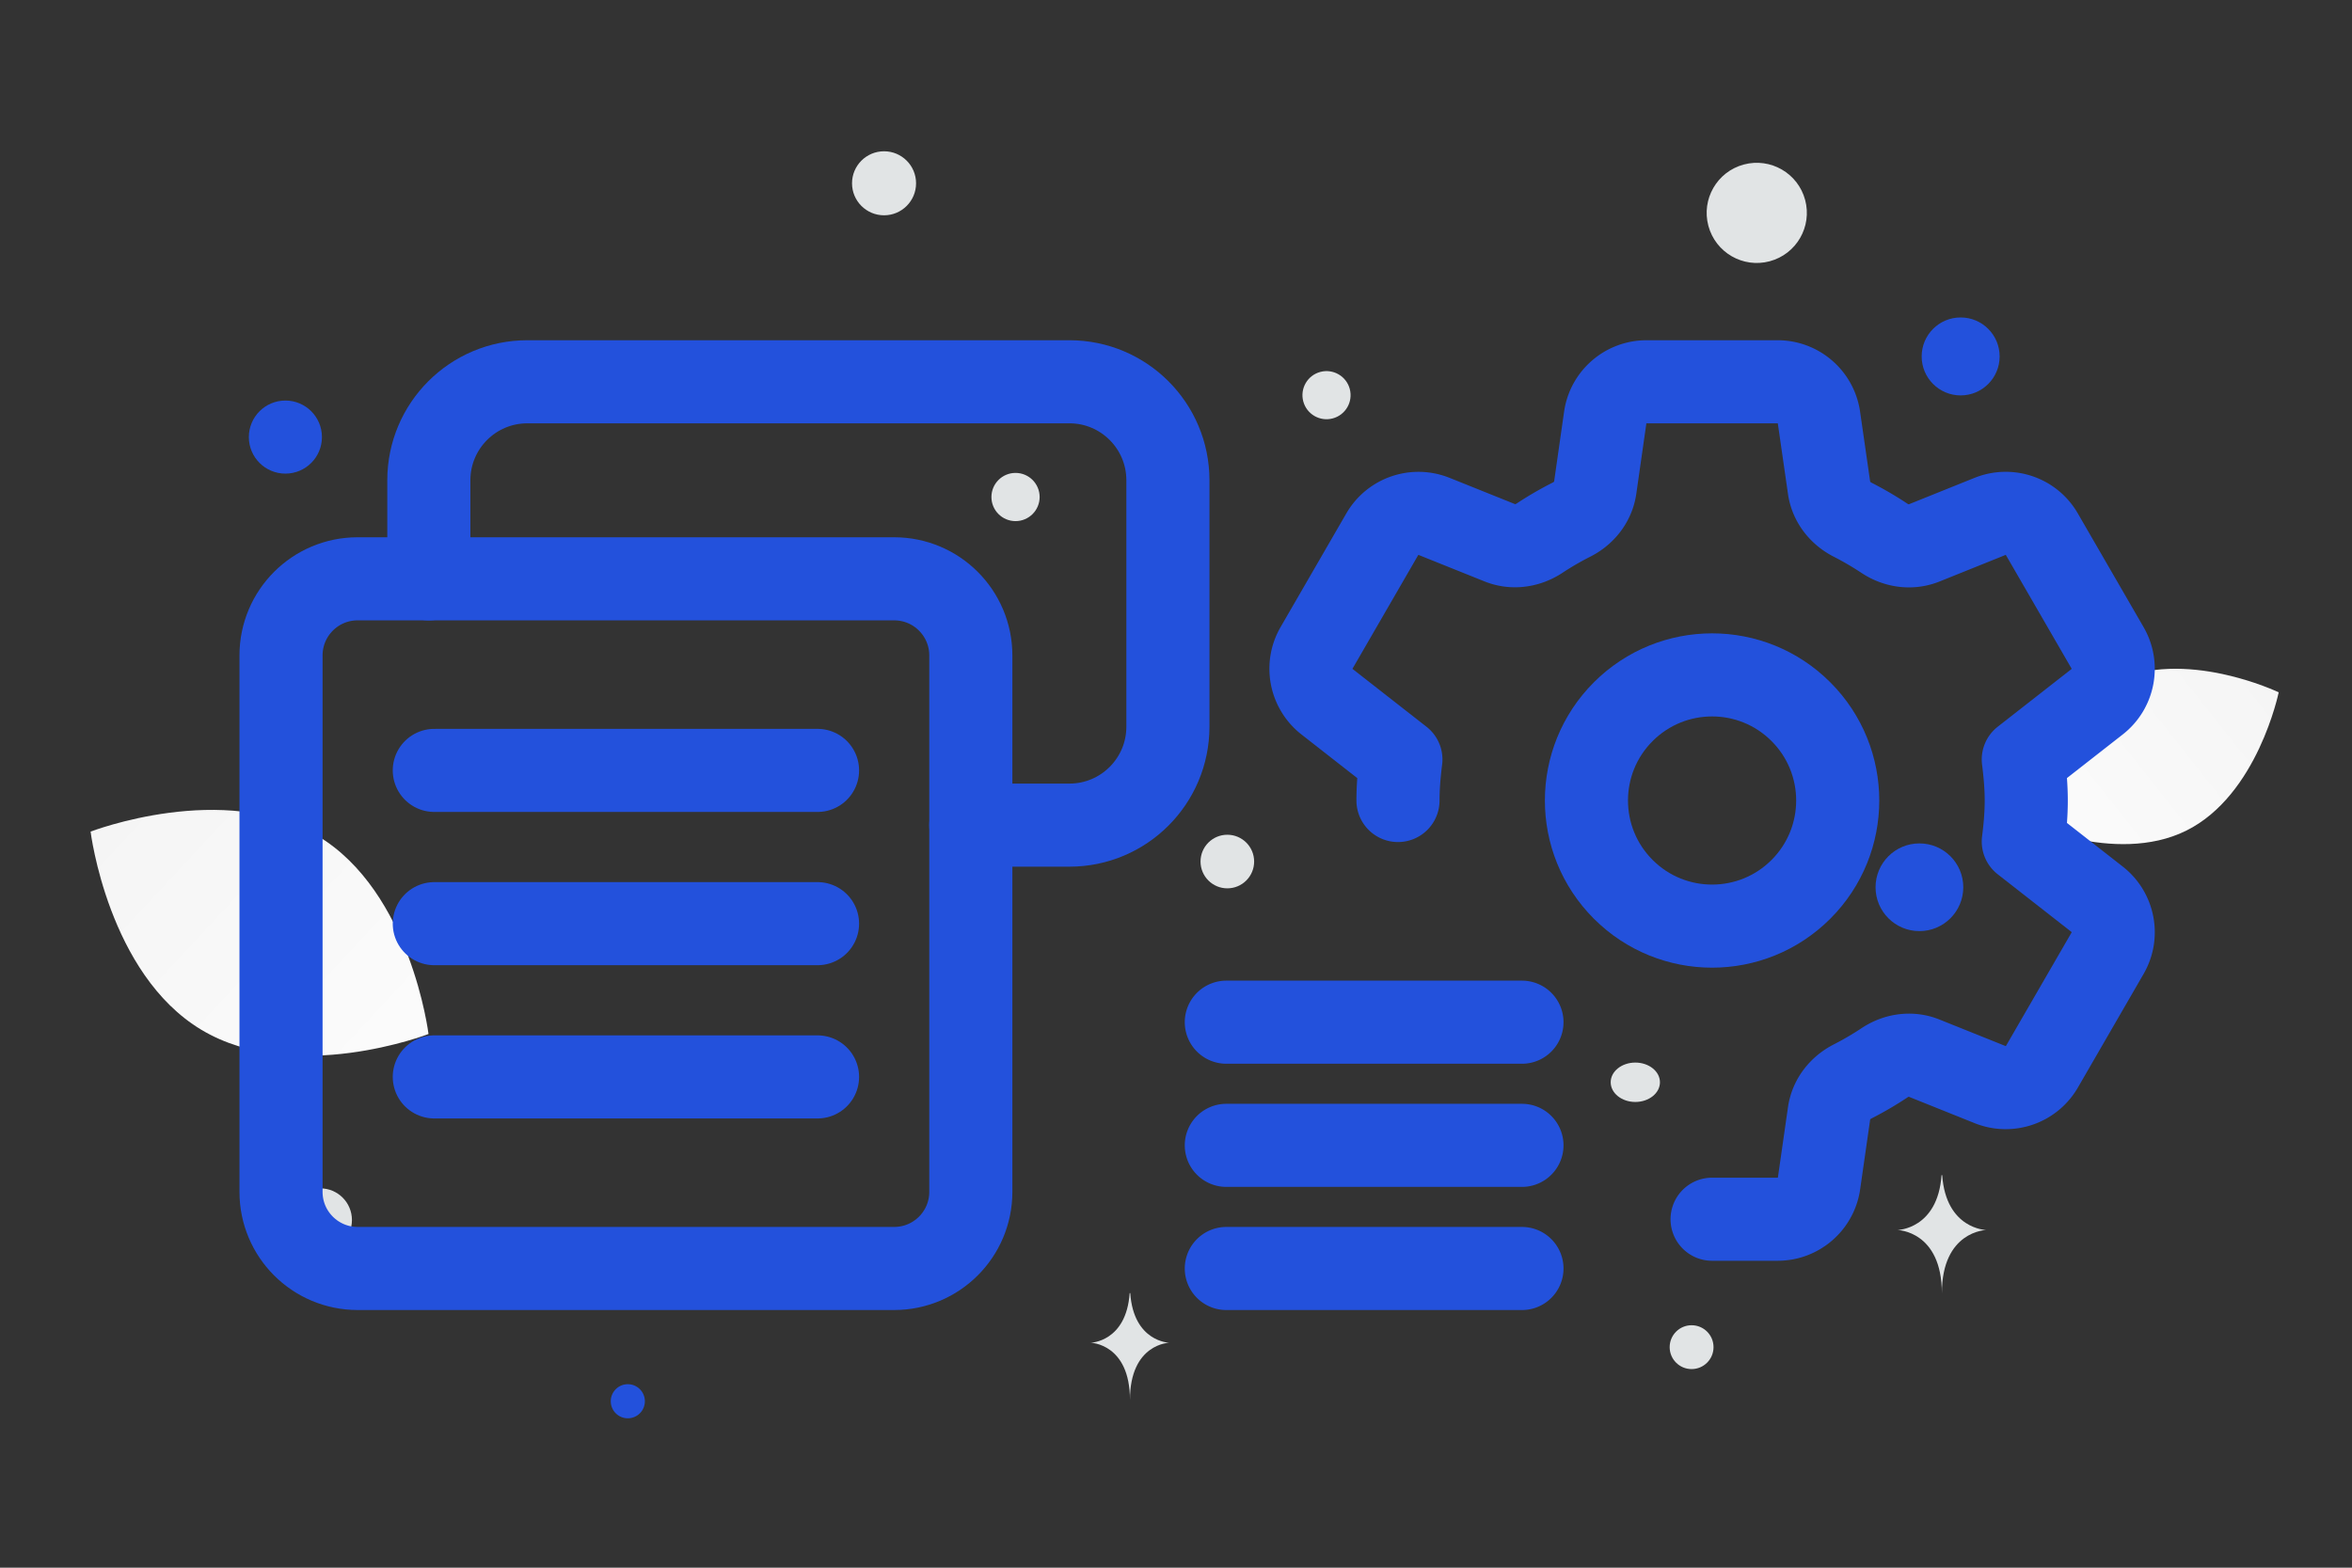 <svg width="900" height="600" viewBox="0 0 900 600" fill="none" xmlns="http://www.w3.org/2000/svg"><rect x="0" y="0" width="900" height="600" fill="#333333" stroke="none"/><path fill="transparent" d="M0 0h900v600H0z"/><path d="M836.571 317.915c-27.32 13.552-63.58-3.874-63.58-3.874s8.058-39.39 35.393-52.923c27.32-13.552 63.566 3.854 63.566 3.854s-8.059 39.39-35.379 52.943z" fill="url(#a)"/><path d="M77.06 394.133c35.697 21.394 86.911 1.617 86.911 1.617s-6.697-54.457-42.415-75.827c-35.697-21.395-86.888-1.641-86.888-1.641s6.696 54.456 42.393 75.851z" fill="url(#b)"/><circle cx="750.249" cy="136.416" r="14.917" transform="rotate(180 750.249 136.416)" fill="#2351DC"/><circle cx="734.472" cy="339.58" r="16.782" transform="rotate(180 734.472 339.58)" fill="#2351DC"/><circle r="13.985" transform="matrix(-1 0 0 1 109.208 167.284)" fill="#2351DC"/><circle r="6.526" transform="matrix(-1 0 0 1 240.234 536.299)" fill="#2351DC"/><circle r="8.391" transform="matrix(-1 0 0 1 647.296 515.596)" fill="#E1E4E5"/><circle r="12.12" transform="matrix(-1 0 0 1 122.551 466.937)" fill="#E1E4E5"/><circle r="9.225" transform="matrix(-1 0 0 1 388.598 190.22)" fill="#E1E4E5"/><circle r="10.256" transform="matrix(-1 0 0 1 469.643 329.737)" fill="#E1E4E5"/><circle r="9.209" transform="scale(1 -1) rotate(-75 155.247 -406.377)" fill="#E1E4E5"/><circle r="12.252" transform="matrix(-1 0 0 1 338.283 70.15)" fill="#E1E4E5"/><ellipse rx="9.424" ry="7.539" transform="matrix(-1 0 0 1 625.761 414.215)" fill="#E1E4E5"/><circle r="19.167" transform="scale(1 -1) rotate(-75 283.022 -478.773)" fill="#E1E4E5"/><path d="M742.937 449.759h.246c1.46 20.686 16.844 21.004 16.844 21.004s-16.964.331-16.964 24.233c0-23.902-16.964-24.233-16.964-24.233s15.378-.318 16.838-21.004zm-310.668 45.136h.219c1.295 18.722 14.945 19.01 14.945 19.01s-15.052.3-15.052 21.932c0-21.632-15.052-21.932-15.052-21.932s13.645-.288 14.94-19.01z" fill="#E1E4E5"/><path d="M164.095 221.534v-37.708c0-20.834 16.874-37.708 37.708-37.708h207.392c20.834 0 37.708 16.874 37.708 37.708v94.269c0 20.834-16.874 37.708-37.708 37.708h-37.707m-58.656 96.362H166.187m146.645-58.654H166.187m146.645-58.655H166.187" stroke="#2351DC" stroke-width="31.8" stroke-linecap="round" stroke-linejoin="round"/><path clip-rule="evenodd" d="M136.87 485.484h205.28c16.215 0 29.337-13.122 29.337-29.337V250.866c0-16.214-13.122-29.336-29.337-29.336H136.851c-16.196 0-29.318 13.122-29.318 29.336v205.3c0 16.196 13.122 29.318 29.337 29.318z" stroke="#2351DC" stroke-width="31.8" stroke-linecap="round" stroke-linejoin="round"/><path d="M621.141 272.386c-18.779 18.778-18.779 49.208 0 67.987 18.778 18.778 49.209 18.778 67.987 0 18.778-18.779 18.778-49.209 0-67.987-18.76-18.779-49.209-18.779-67.987 0" stroke="#2351DC" stroke-width="31.8" stroke-linecap="round" stroke-linejoin="round"/><path d="M534.943 306.376c0-5.298.472-10.577 1.113-15.705l-28.281-22.116c-6.26-4.921-7.975-13.688-3.997-20.588l25.151-43.496c3.978-6.882 12.406-9.785 19.796-6.844l25.265 10.143c5.015 2.018 10.614 1.169 15.139-1.81a121.936 121.936 0 0 1 12.142-7.051c4.827-2.413 8.352-6.825 9.125-12.161l3.847-26.923c1.112-7.862 7.862-13.707 15.818-13.707h50.151c7.938 0 14.687 5.845 15.819 13.707l3.884 26.961c.754 5.317 4.261 9.71 9.049 12.142a126.035 126.035 0 0 1 12.18 7.127c4.506 2.96 10.087 3.751 15.083 1.753l25.302-10.181c7.391-2.96 15.837-.057 19.797 6.844l25.151 43.496c3.997 6.9 2.281 15.686-3.979 20.588l-28.28 22.116c.641 5.128 1.131 10.407 1.131 15.705 0 5.279-.471 10.577-1.131 15.705l28.28 22.116c6.26 4.921 7.976 13.688 3.997 20.588l-25.151 43.496c-3.978 6.882-12.405 9.785-19.796 6.844l-25.321-10.162c-4.996-2.018-10.577-1.207-15.064 1.772a124.634 124.634 0 0 1-12.18 7.127c-4.807 2.432-8.295 6.806-9.068 12.142l-3.865 26.942c-1.132 7.843-7.881 13.688-15.819 13.688h-25.094m-72.758-75.413H469.255m113.124 47.134H469.255m113.124 47.133H469.255" stroke="#2351DC" stroke-width="31.8" stroke-linecap="round" stroke-linejoin="round"/><defs><linearGradient id="a" x1="731.66" y1="360.188" x2="956.995" y2="181.946" gradientUnits="userSpaceOnUse"><stop stop-color="#fff"/><stop offset="1" stop-color="#EEE"/></linearGradient><linearGradient id="b" x1="215.197" y1="463" x2="-72.031" y2="196.128" gradientUnits="userSpaceOnUse"><stop stop-color="#fff"/><stop offset="1" stop-color="#EEE"/></linearGradient></defs></svg>